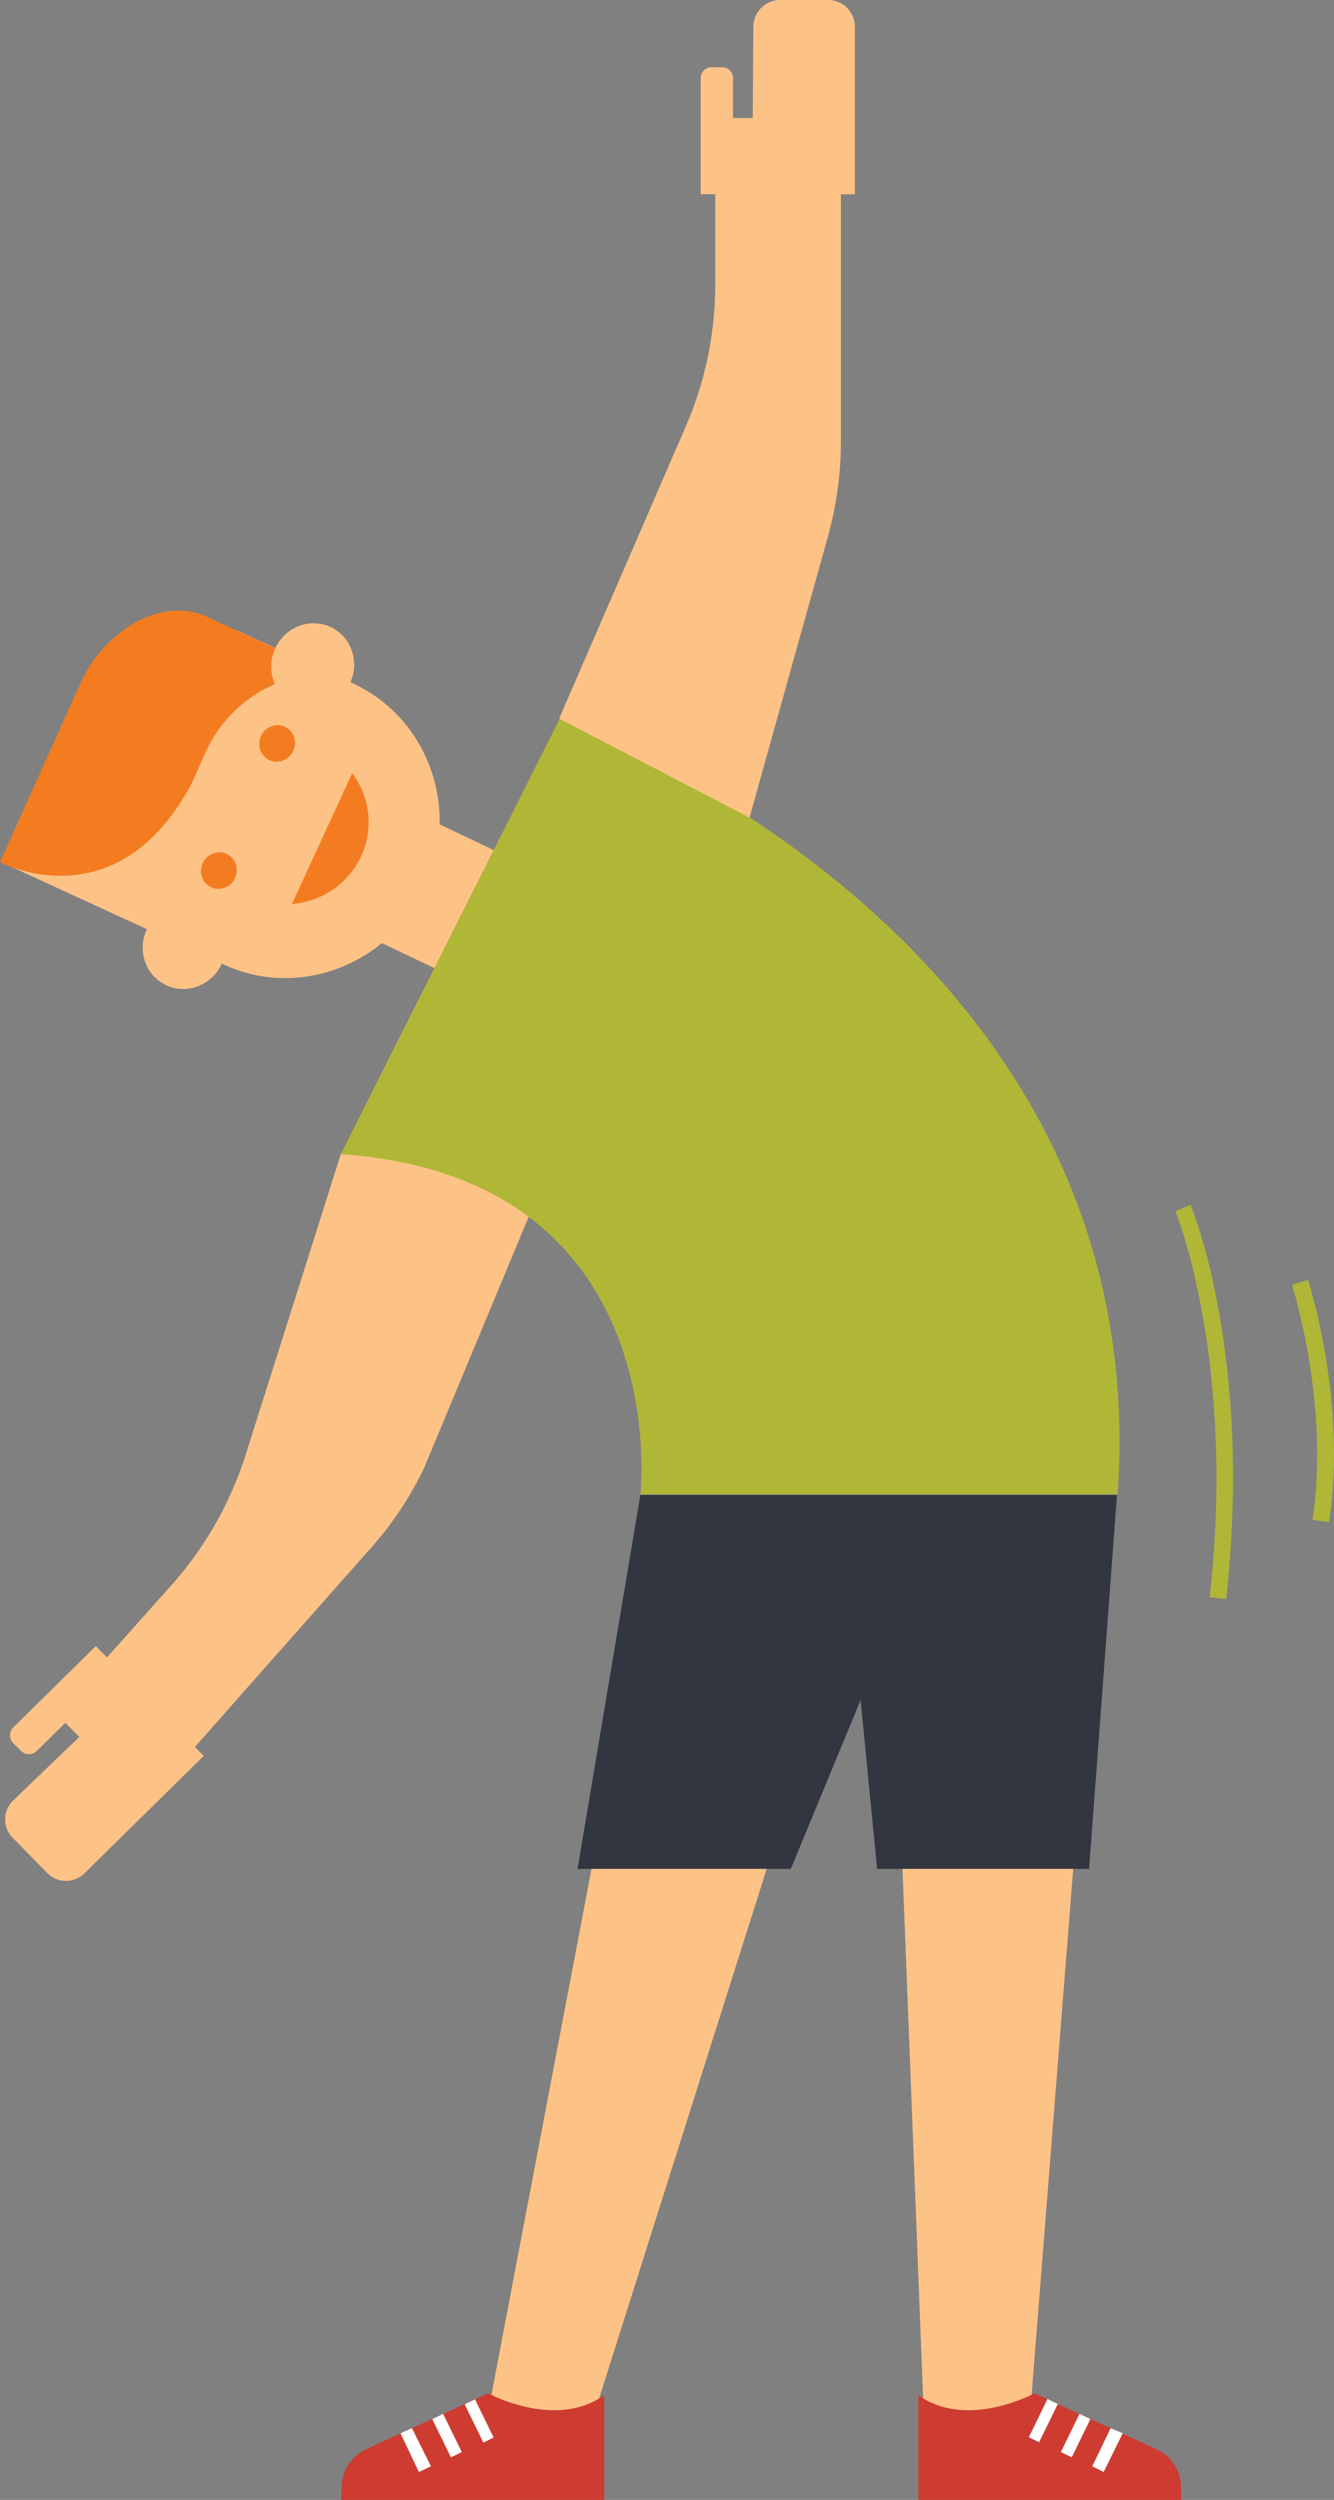 <svg xmlns="http://www.w3.org/2000/svg" width="210.19" height="393.8" viewBox="0 0 210.19 393.8"><rect x="0" y="0" width="210.19" height="393.8" fill="#808080" stroke="none"/><defs><style>.a{fill:#fdc286;}.b{fill:#b0b736;}.c{fill:#313640;}.d{fill:#ce3c31;}.e{fill:#fff;}.f{fill:#f47c20;}</style></defs><g transform="translate(-410.5 -59.5)"><path class="a" d="M464.2,241.3,449.1,289a56.882,56.882,0,0,1-11.4,20L421,327.7l14.8,13.1,33-37.3a54.248,54.248,0,0,0,8.5-12.7l25.2-60.5Z"/><path class="a" d="M423,333.1l-2.2-2.2-4.5,4.4a1.751,1.751,0,0,1-2.5,0l-1.2-1.2a1.751,1.751,0,0,1,0-2.5l13-12.8,17,17.3-18.8,18.5a4.136,4.136,0,0,1-5.9-.1l-5.4-5.5a4.136,4.136,0,0,1,.1-5.9Z"/><rect class="a" width="20.8" height="20.8" transform="translate(466.445 206.048) rotate(-64.527)"/><path class="b" d="M511.4,295s5.7-50-47.2-53.7l34.5-68.6s94.1,33.4,87.9,122.2H511.4Z"/><path class="c" d="M511.4,295l-9.9,58.9h33.6l11-26.6,2.6,26.6h33.4l4.4-58.9Z"/><path class="a" d="M529.1,78.1H526V71.8a1.685,1.685,0,0,0-1.7-1.7h-1.7a1.685,1.685,0,0,0-1.7,1.7V90.1h24.3V63.7a4.225,4.225,0,0,0-4.2-4.2h-7.6a4.225,4.225,0,0,0-4.2,4.2Z"/><path class="a" d="M503.7,353.9l-16.6,87.2h16.6l27.6-87.2Z"/><path class="a" d="M579.6,353.9l-6.9,87.2H556.1l-3.4-87.2Z"/><path class="d" d="M464.3,453.3v-1.9a6.762,6.762,0,0,1,4.1-6.2l19-8.7s10.6,5.8,18.3.3v16.5H464.3Z"/><path class="e" d="M478.4,448l-1.9.9-2.9-6.1,1.8-.8Z"/><rect class="e" width="1.9" height="6.7" transform="translate(478.612 440.572) rotate(-26.009)"/><rect class="e" width="1.8" height="6.7" transform="translate(483.722 438.245) rotate(-26.009)"/><path class="d" d="M596.6,453.3v-1.9a6.762,6.762,0,0,0-4.1-6.2l-19-8.7s-10.6,5.8-18.3.3v16.5h41.4Z"/><path class="e" d="M582.6,448l1.8.9,3-6.1-1.9-.8Z"/><rect class="e" width="1.9" height="6.7" transform="translate(579.368 446.586) rotate(-153.991)"/><rect class="e" width="1.8" height="6.7" transform="translate(574.226 444.216) rotate(-153.991)"/><path class="a" d="M477.5,199.2h0c-5.6,12.2-19.8,17.7-31.6,12.3l-34.8-16,36.7-36.7,18.4,8.4C478,172.7,483.1,187,477.5,199.2Z"/><path class="f" d="M410.5,195.3s18.4,9.8,30.2-12.4l2.1-4.7a21.366,21.366,0,0,1,9.3-10.1l7.6-3.8-16.5-7.6c-3.4-1.6-7.4-1.3-11.3.8h0a21.145,21.145,0,0,0-8.8,9.8Z"/><ellipse class="f" cx="2.9" cy="2.8" rx="2.9" ry="2.8" transform="matrix(0.417, -0.909, 0.909, 0.417, 441.225, 198.104)"/><ellipse class="f" cx="2.9" cy="2.8" rx="2.9" ry="2.8" transform="matrix(0.417, -0.909, 0.909, 0.417, 450.412, 178.078)"/><path class="f" d="M456.5,201.9a13.1,13.1,0,0,0,10.9-7.5,12.817,12.817,0,0,0-1.4-13.1Z"/><ellipse class="a" cx="6.7" cy="6.5" rx="6.7" ry="6.5" transform="matrix(0.417, -0.909, 0.909, 0.417, 451.064, 167.73)"/><ellipse class="a" cx="6.7" cy="6.5" rx="6.7" ry="6.5" transform="matrix(0.417, -0.909, 0.909, 0.417, 430.819, 212.007)"/><path class="b" d="M603.7,311.4l-2.6-.3c4.2-37.2-5.3-60.6-5.4-60.8l2.4-1C598.5,250.3,607.9,273.5,603.7,311.4Z"/><path class="b" d="M619.9,299.3l-2.6-.4c2.8-18.2-3.2-36.8-3.2-37l2.5-.8C616.8,261.9,622.8,280.4,619.9,299.3Z"/><path class="a" d="M498.6,172.7l19.9-45.9a56.374,56.374,0,0,0,4.7-22.5V79.2H543V129a56.3,56.3,0,0,1-2.1,15.2l-12.3,44.1Z"/></g></svg>
